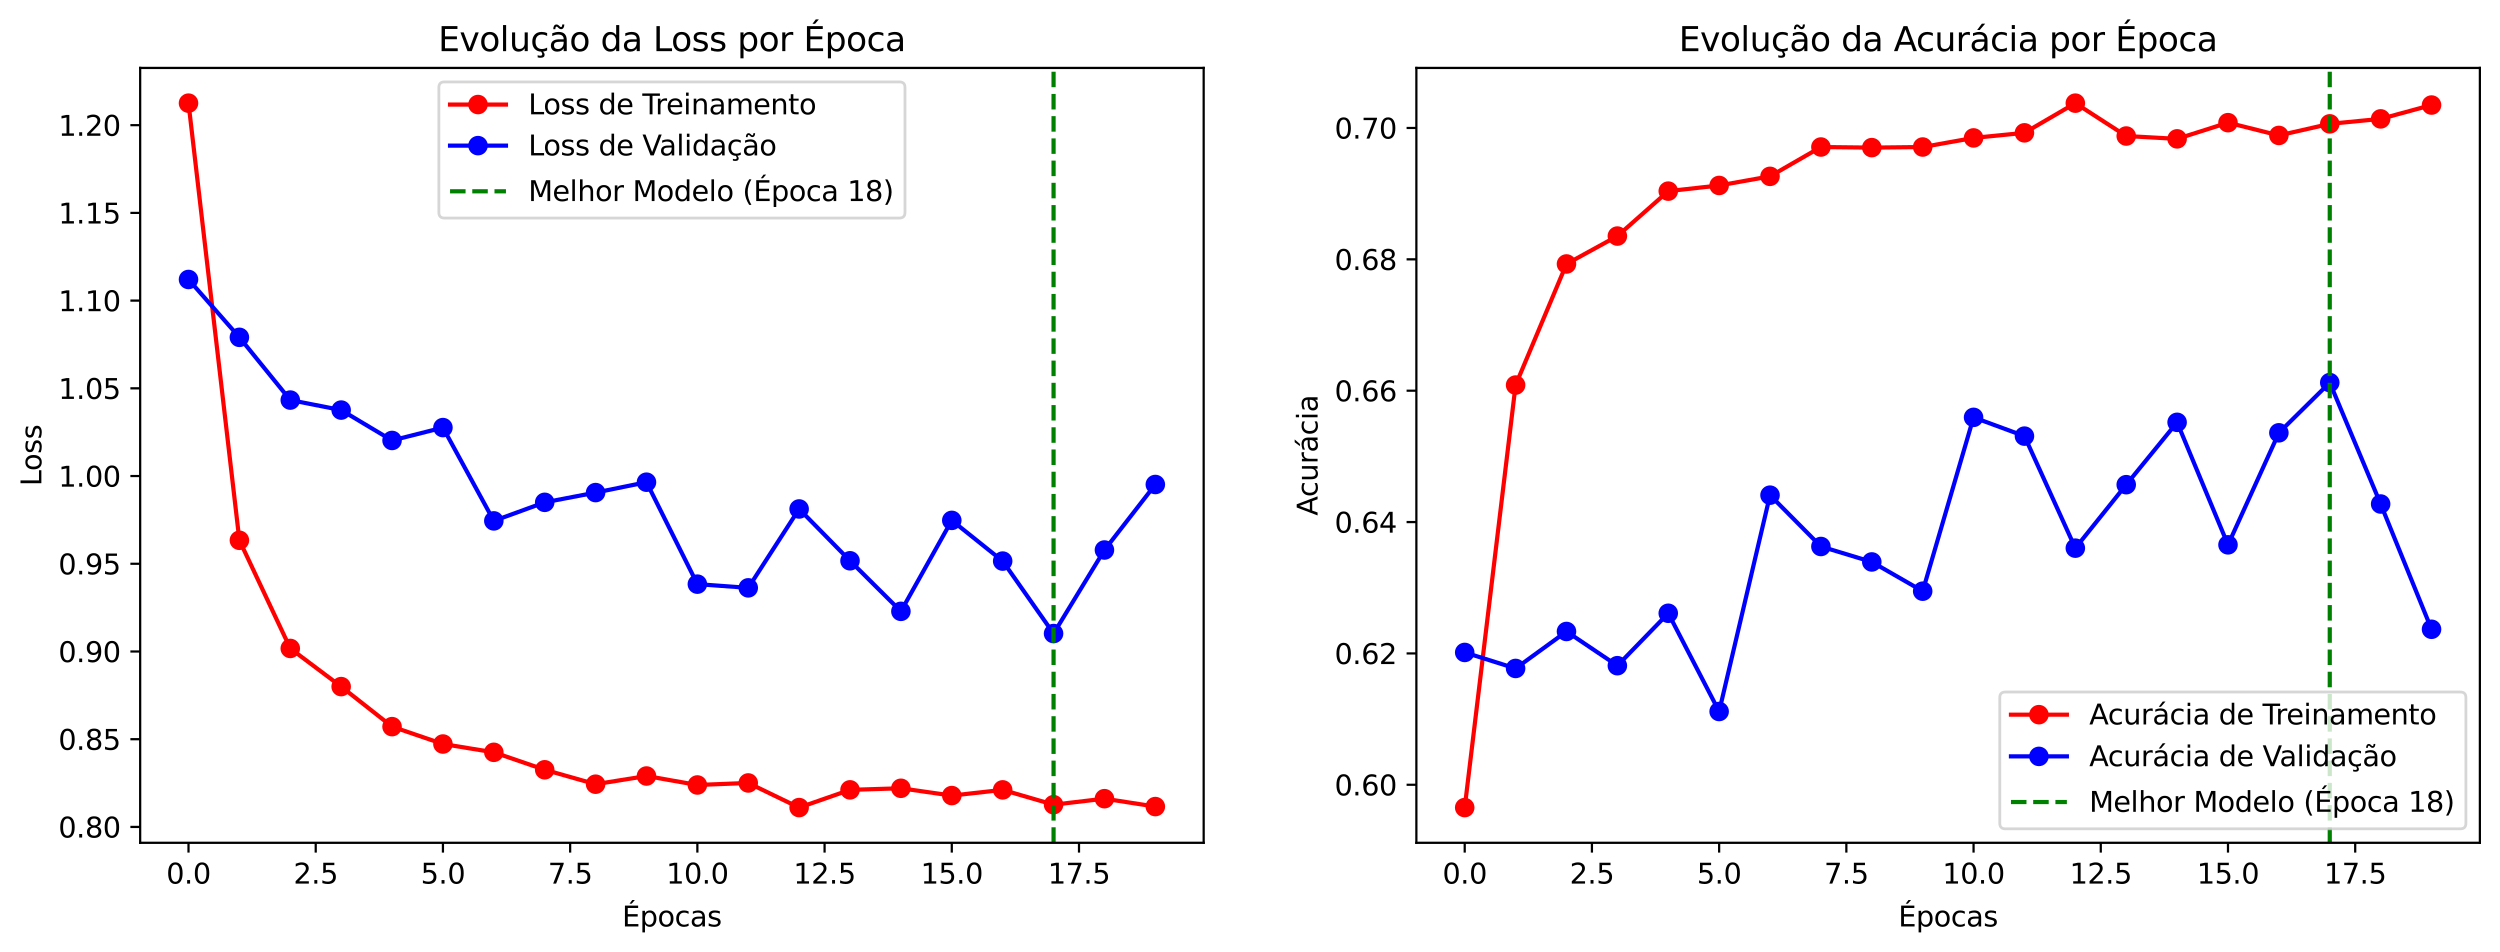 <?xml version="1.0" encoding="utf-8" standalone="no"?>
<!DOCTYPE svg PUBLIC "-//W3C//DTD SVG 1.1//EN"
  "http://www.w3.org/Graphics/SVG/1.1/DTD/svg11.dtd">
<svg xmlns:xlink="http://www.w3.org/1999/xlink" width="894.344pt" height="340.711pt" viewBox="0 0 894.344 340.711" xmlns="http://www.w3.org/2000/svg" version="1.1">
 <defs>
  <style type="text/css">*{stroke-linejoin: round; stroke-linecap: butt}</style>
 </defs>
 <g id="figure_1">
  <g id="patch_1">
   <path d="M 0 340.711 
L 894.344 340.711 
L 894.344 0 
L 0 0 
z
" style="fill: #ffffff"/>
  </g>
  <g id="axes_1">
   <g id="patch_2">
    <path d="M 50.144 301.502 
L 430.598 301.502 
L 430.598 24.302 
L 50.144 24.302 
z
" style="fill: #ffffff"/>
   </g>
   <g id="matplotlib.axis_1">
    <g id="xtick_1">
     <g id="line2d_1">
      <defs>
       <path id="m7ed0804d21" d="M 0 0 
L 0 3.5 
" style="stroke: #000000; stroke-width: 0.8"/>
      </defs>
      <g>
       <use xlink:href="#m7ed0804d21" x="67.437" y="301.502" style="stroke: #000000; stroke-width: 0.8"/>
      </g>
     </g>
     <g id="text_1">
      <!-- 0.0 -->
      <g transform="translate(59.486 316.1) scale(0.1 -0.1)">
       <defs>
        <path id="DejaVuSans-30" d="M 2034 4250 
Q 1547 4250 1301 3770 
Q 1056 3291 1056 2328 
Q 1056 1369 1301 889 
Q 1547 409 2034 409 
Q 2525 409 2770 889 
Q 3016 1369 3016 2328 
Q 3016 3291 2770 3770 
Q 2525 4250 2034 4250 
z
M 2034 4750 
Q 2819 4750 3233 4129 
Q 3647 3509 3647 2328 
Q 3647 1150 3233 529 
Q 2819 -91 2034 -91 
Q 1250 -91 836 529 
Q 422 1150 422 2328 
Q 422 3509 836 4129 
Q 1250 4750 2034 4750 
z
" transform="scale(0.016)"/>
        <path id="DejaVuSans-2e" d="M 684 794 
L 1344 794 
L 1344 0 
L 684 0 
L 684 794 
z
" transform="scale(0.016)"/>
       </defs>
       <use xlink:href="#DejaVuSans-30"/>
       <use xlink:href="#DejaVuSans-2e" transform="translate(63.623 0)"/>
       <use xlink:href="#DejaVuSans-30" transform="translate(95.41 0)"/>
      </g>
     </g>
    </g>
    <g id="xtick_2">
     <g id="line2d_2">
      <g>
       <use xlink:href="#m7ed0804d21" x="112.946" y="301.502" style="stroke: #000000; stroke-width: 0.8"/>
      </g>
     </g>
     <g id="text_2">
      <!-- 2.5 -->
      <g transform="translate(104.994 316.1) scale(0.1 -0.1)">
       <defs>
        <path id="DejaVuSans-32" d="M 1228 531 
L 3431 531 
L 3431 0 
L 469 0 
L 469 531 
Q 828 903 1448 1529 
Q 2069 2156 2228 2338 
Q 2531 2678 2651 2914 
Q 2772 3150 2772 3378 
Q 2772 3750 2511 3984 
Q 2250 4219 1831 4219 
Q 1534 4219 1204 4116 
Q 875 4013 500 3803 
L 500 4441 
Q 881 4594 1212 4672 
Q 1544 4750 1819 4750 
Q 2544 4750 2975 4387 
Q 3406 4025 3406 3419 
Q 3406 3131 3298 2873 
Q 3191 2616 2906 2266 
Q 2828 2175 2409 1742 
Q 1991 1309 1228 531 
z
" transform="scale(0.016)"/>
        <path id="DejaVuSans-35" d="M 691 4666 
L 3169 4666 
L 3169 4134 
L 1269 4134 
L 1269 2991 
Q 1406 3038 1543 3061 
Q 1681 3084 1819 3084 
Q 2600 3084 3056 2656 
Q 3513 2228 3513 1497 
Q 3513 744 3044 326 
Q 2575 -91 1722 -91 
Q 1428 -91 1123 -41 
Q 819 9 494 109 
L 494 744 
Q 775 591 1075 516 
Q 1375 441 1709 441 
Q 2250 441 2565 725 
Q 2881 1009 2881 1497 
Q 2881 1984 2565 2268 
Q 2250 2553 1709 2553 
Q 1456 2553 1204 2497 
Q 953 2441 691 2322 
L 691 4666 
z
" transform="scale(0.016)"/>
       </defs>
       <use xlink:href="#DejaVuSans-32"/>
       <use xlink:href="#DejaVuSans-2e" transform="translate(63.623 0)"/>
       <use xlink:href="#DejaVuSans-35" transform="translate(95.41 0)"/>
      </g>
     </g>
    </g>
    <g id="xtick_3">
     <g id="line2d_3">
      <g>
       <use xlink:href="#m7ed0804d21" x="158.455" y="301.502" style="stroke: #000000; stroke-width: 0.8"/>
      </g>
     </g>
     <g id="text_3">
      <!-- 5.0 -->
      <g transform="translate(150.503 316.1) scale(0.1 -0.1)">
       <use xlink:href="#DejaVuSans-35"/>
       <use xlink:href="#DejaVuSans-2e" transform="translate(63.623 0)"/>
       <use xlink:href="#DejaVuSans-30" transform="translate(95.41 0)"/>
      </g>
     </g>
    </g>
    <g id="xtick_4">
     <g id="line2d_4">
      <g>
       <use xlink:href="#m7ed0804d21" x="203.964" y="301.502" style="stroke: #000000; stroke-width: 0.8"/>
      </g>
     </g>
     <g id="text_4">
      <!-- 7.5 -->
      <g transform="translate(196.012 316.1) scale(0.1 -0.1)">
       <defs>
        <path id="DejaVuSans-37" d="M 525 4666 
L 3525 4666 
L 3525 4397 
L 1831 0 
L 1172 0 
L 2766 4134 
L 525 4134 
L 525 4666 
z
" transform="scale(0.016)"/>
       </defs>
       <use xlink:href="#DejaVuSans-37"/>
       <use xlink:href="#DejaVuSans-2e" transform="translate(63.623 0)"/>
       <use xlink:href="#DejaVuSans-35" transform="translate(95.41 0)"/>
      </g>
     </g>
    </g>
    <g id="xtick_5">
     <g id="line2d_5">
      <g>
       <use xlink:href="#m7ed0804d21" x="249.473" y="301.502" style="stroke: #000000; stroke-width: 0.8"/>
      </g>
     </g>
     <g id="text_5">
      <!-- 10.0 -->
      <g transform="translate(238.34 316.1) scale(0.1 -0.1)">
       <defs>
        <path id="DejaVuSans-31" d="M 794 531 
L 1825 531 
L 1825 4091 
L 703 3866 
L 703 4441 
L 1819 4666 
L 2450 4666 
L 2450 531 
L 3481 531 
L 3481 0 
L 794 0 
L 794 531 
z
" transform="scale(0.016)"/>
       </defs>
       <use xlink:href="#DejaVuSans-31"/>
       <use xlink:href="#DejaVuSans-30" transform="translate(63.623 0)"/>
       <use xlink:href="#DejaVuSans-2e" transform="translate(127.246 0)"/>
       <use xlink:href="#DejaVuSans-30" transform="translate(159.033 0)"/>
      </g>
     </g>
    </g>
    <g id="xtick_6">
     <g id="line2d_6">
      <g>
       <use xlink:href="#m7ed0804d21" x="294.982" y="301.502" style="stroke: #000000; stroke-width: 0.8"/>
      </g>
     </g>
     <g id="text_6">
      <!-- 12.5 -->
      <g transform="translate(283.849 316.1) scale(0.1 -0.1)">
       <use xlink:href="#DejaVuSans-31"/>
       <use xlink:href="#DejaVuSans-32" transform="translate(63.623 0)"/>
       <use xlink:href="#DejaVuSans-2e" transform="translate(127.246 0)"/>
       <use xlink:href="#DejaVuSans-35" transform="translate(159.033 0)"/>
      </g>
     </g>
    </g>
    <g id="xtick_7">
     <g id="line2d_7">
      <g>
       <use xlink:href="#m7ed0804d21" x="340.491" y="301.502" style="stroke: #000000; stroke-width: 0.8"/>
      </g>
     </g>
     <g id="text_7">
      <!-- 15.0 -->
      <g transform="translate(329.358 316.1) scale(0.1 -0.1)">
       <use xlink:href="#DejaVuSans-31"/>
       <use xlink:href="#DejaVuSans-35" transform="translate(63.623 0)"/>
       <use xlink:href="#DejaVuSans-2e" transform="translate(127.246 0)"/>
       <use xlink:href="#DejaVuSans-30" transform="translate(159.033 0)"/>
      </g>
     </g>
    </g>
    <g id="xtick_8">
     <g id="line2d_8">
      <g>
       <use xlink:href="#m7ed0804d21" x="386" y="301.502" style="stroke: #000000; stroke-width: 0.8"/>
      </g>
     </g>
     <g id="text_8">
      <!-- 17.5 -->
      <g transform="translate(374.867 316.1) scale(0.1 -0.1)">
       <use xlink:href="#DejaVuSans-31"/>
       <use xlink:href="#DejaVuSans-37" transform="translate(63.623 0)"/>
       <use xlink:href="#DejaVuSans-2e" transform="translate(127.246 0)"/>
       <use xlink:href="#DejaVuSans-35" transform="translate(159.033 0)"/>
      </g>
     </g>
    </g>
    <g id="text_9">
     <!-- Épocas -->
     <g transform="translate(222.56 331.432) scale(0.1 -0.1)">
      <defs>
       <path id="DejaVuSans-c9" d="M 628 4666 
L 3578 4666 
L 3578 4134 
L 1259 4134 
L 1259 2753 
L 3481 2753 
L 3481 2222 
L 1259 2222 
L 1259 531 
L 3634 531 
L 3634 0 
L 628 0 
L 628 4666 
z
M 2268 5921 
L 2846 5921 
L 2134 5096 
L 1655 5096 
L 2268 5921 
z
" transform="scale(0.016)"/>
       <path id="DejaVuSans-70" d="M 1159 525 
L 1159 -1331 
L 581 -1331 
L 581 3500 
L 1159 3500 
L 1159 2969 
Q 1341 3281 1617 3432 
Q 1894 3584 2278 3584 
Q 2916 3584 3314 3078 
Q 3713 2572 3713 1747 
Q 3713 922 3314 415 
Q 2916 -91 2278 -91 
Q 1894 -91 1617 61 
Q 1341 213 1159 525 
z
M 3116 1747 
Q 3116 2381 2855 2742 
Q 2594 3103 2138 3103 
Q 1681 3103 1420 2742 
Q 1159 2381 1159 1747 
Q 1159 1113 1420 752 
Q 1681 391 2138 391 
Q 2594 391 2855 752 
Q 3116 1113 3116 1747 
z
" transform="scale(0.016)"/>
       <path id="DejaVuSans-6f" d="M 1959 3097 
Q 1497 3097 1228 2736 
Q 959 2375 959 1747 
Q 959 1119 1226 758 
Q 1494 397 1959 397 
Q 2419 397 2687 759 
Q 2956 1122 2956 1747 
Q 2956 2369 2687 2733 
Q 2419 3097 1959 3097 
z
M 1959 3584 
Q 2709 3584 3137 3096 
Q 3566 2609 3566 1747 
Q 3566 888 3137 398 
Q 2709 -91 1959 -91 
Q 1206 -91 779 398 
Q 353 888 353 1747 
Q 353 2609 779 3096 
Q 1206 3584 1959 3584 
z
" transform="scale(0.016)"/>
       <path id="DejaVuSans-63" d="M 3122 3366 
L 3122 2828 
Q 2878 2963 2633 3030 
Q 2388 3097 2138 3097 
Q 1578 3097 1268 2742 
Q 959 2388 959 1747 
Q 959 1106 1268 751 
Q 1578 397 2138 397 
Q 2388 397 2633 464 
Q 2878 531 3122 666 
L 3122 134 
Q 2881 22 2623 -34 
Q 2366 -91 2075 -91 
Q 1284 -91 818 406 
Q 353 903 353 1747 
Q 353 2603 823 3093 
Q 1294 3584 2113 3584 
Q 2378 3584 2631 3529 
Q 2884 3475 3122 3366 
z
" transform="scale(0.016)"/>
       <path id="DejaVuSans-61" d="M 2194 1759 
Q 1497 1759 1228 1600 
Q 959 1441 959 1056 
Q 959 750 1161 570 
Q 1363 391 1709 391 
Q 2188 391 2477 730 
Q 2766 1069 2766 1631 
L 2766 1759 
L 2194 1759 
z
M 3341 1997 
L 3341 0 
L 2766 0 
L 2766 531 
Q 2569 213 2275 61 
Q 1981 -91 1556 -91 
Q 1019 -91 701 211 
Q 384 513 384 1019 
Q 384 1609 779 1909 
Q 1175 2209 1959 2209 
L 2766 2209 
L 2766 2266 
Q 2766 2663 2505 2880 
Q 2244 3097 1772 3097 
Q 1472 3097 1187 3025 
Q 903 2953 641 2809 
L 641 3341 
Q 956 3463 1253 3523 
Q 1550 3584 1831 3584 
Q 2591 3584 2966 3190 
Q 3341 2797 3341 1997 
z
" transform="scale(0.016)"/>
       <path id="DejaVuSans-73" d="M 2834 3397 
L 2834 2853 
Q 2591 2978 2328 3040 
Q 2066 3103 1784 3103 
Q 1356 3103 1142 2972 
Q 928 2841 928 2578 
Q 928 2378 1081 2264 
Q 1234 2150 1697 2047 
L 1894 2003 
Q 2506 1872 2764 1633 
Q 3022 1394 3022 966 
Q 3022 478 2636 193 
Q 2250 -91 1575 -91 
Q 1294 -91 989 -36 
Q 684 19 347 128 
L 347 722 
Q 666 556 975 473 
Q 1284 391 1588 391 
Q 1994 391 2212 530 
Q 2431 669 2431 922 
Q 2431 1156 2273 1281 
Q 2116 1406 1581 1522 
L 1381 1569 
Q 847 1681 609 1914 
Q 372 2147 372 2553 
Q 372 3047 722 3315 
Q 1072 3584 1716 3584 
Q 2034 3584 2315 3537 
Q 2597 3491 2834 3397 
z
" transform="scale(0.016)"/>
      </defs>
      <use xlink:href="#DejaVuSans-c9"/>
      <use xlink:href="#DejaVuSans-70" transform="translate(63.184 0)"/>
      <use xlink:href="#DejaVuSans-6f" transform="translate(126.66 0)"/>
      <use xlink:href="#DejaVuSans-63" transform="translate(187.842 0)"/>
      <use xlink:href="#DejaVuSans-61" transform="translate(242.822 0)"/>
      <use xlink:href="#DejaVuSans-73" transform="translate(304.102 0)"/>
     </g>
    </g>
   </g>
   <g id="matplotlib.axis_2">
    <g id="ytick_1">
     <g id="line2d_9">
      <defs>
       <path id="md6d2e6a678" d="M 0 0 
L -3.5 0 
" style="stroke: #000000; stroke-width: 0.8"/>
      </defs>
      <g>
       <use xlink:href="#md6d2e6a678" x="50.144" y="295.823" style="stroke: #000000; stroke-width: 0.8"/>
      </g>
     </g>
     <g id="text_10">
      <!-- 0.80 -->
      <g transform="translate(20.878 299.622) scale(0.1 -0.1)">
       <defs>
        <path id="DejaVuSans-38" d="M 2034 2216 
Q 1584 2216 1326 1975 
Q 1069 1734 1069 1313 
Q 1069 891 1326 650 
Q 1584 409 2034 409 
Q 2484 409 2743 651 
Q 3003 894 3003 1313 
Q 3003 1734 2745 1975 
Q 2488 2216 2034 2216 
z
M 1403 2484 
Q 997 2584 770 2862 
Q 544 3141 544 3541 
Q 544 4100 942 4425 
Q 1341 4750 2034 4750 
Q 2731 4750 3128 4425 
Q 3525 4100 3525 3541 
Q 3525 3141 3298 2862 
Q 3072 2584 2669 2484 
Q 3125 2378 3379 2068 
Q 3634 1759 3634 1313 
Q 3634 634 3220 271 
Q 2806 -91 2034 -91 
Q 1263 -91 848 271 
Q 434 634 434 1313 
Q 434 1759 690 2068 
Q 947 2378 1403 2484 
z
M 1172 3481 
Q 1172 3119 1398 2916 
Q 1625 2713 2034 2713 
Q 2441 2713 2670 2916 
Q 2900 3119 2900 3481 
Q 2900 3844 2670 4047 
Q 2441 4250 2034 4250 
Q 1625 4250 1398 4047 
Q 1172 3844 1172 3481 
z
" transform="scale(0.016)"/>
       </defs>
       <use xlink:href="#DejaVuSans-30"/>
       <use xlink:href="#DejaVuSans-2e" transform="translate(63.623 0)"/>
       <use xlink:href="#DejaVuSans-38" transform="translate(95.41 0)"/>
       <use xlink:href="#DejaVuSans-30" transform="translate(159.033 0)"/>
      </g>
     </g>
    </g>
    <g id="ytick_2">
     <g id="line2d_10">
      <g>
       <use xlink:href="#md6d2e6a678" x="50.144" y="264.442" style="stroke: #000000; stroke-width: 0.8"/>
      </g>
     </g>
     <g id="text_11">
      <!-- 0.85 -->
      <g transform="translate(20.878 268.241) scale(0.1 -0.1)">
       <use xlink:href="#DejaVuSans-30"/>
       <use xlink:href="#DejaVuSans-2e" transform="translate(63.623 0)"/>
       <use xlink:href="#DejaVuSans-38" transform="translate(95.41 0)"/>
       <use xlink:href="#DejaVuSans-35" transform="translate(159.033 0)"/>
      </g>
     </g>
    </g>
    <g id="ytick_3">
     <g id="line2d_11">
      <g>
       <use xlink:href="#md6d2e6a678" x="50.144" y="233.061" style="stroke: #000000; stroke-width: 0.8"/>
      </g>
     </g>
     <g id="text_12">
      <!-- 0.90 -->
      <g transform="translate(20.878 236.86) scale(0.1 -0.1)">
       <defs>
        <path id="DejaVuSans-39" d="M 703 97 
L 703 672 
Q 941 559 1184 500 
Q 1428 441 1663 441 
Q 2288 441 2617 861 
Q 2947 1281 2994 2138 
Q 2813 1869 2534 1725 
Q 2256 1581 1919 1581 
Q 1219 1581 811 2004 
Q 403 2428 403 3163 
Q 403 3881 828 4315 
Q 1253 4750 1959 4750 
Q 2769 4750 3195 4129 
Q 3622 3509 3622 2328 
Q 3622 1225 3098 567 
Q 2575 -91 1691 -91 
Q 1453 -91 1209 -44 
Q 966 3 703 97 
z
M 1959 2075 
Q 2384 2075 2632 2365 
Q 2881 2656 2881 3163 
Q 2881 3666 2632 3958 
Q 2384 4250 1959 4250 
Q 1534 4250 1286 3958 
Q 1038 3666 1038 3163 
Q 1038 2656 1286 2365 
Q 1534 2075 1959 2075 
z
" transform="scale(0.016)"/>
       </defs>
       <use xlink:href="#DejaVuSans-30"/>
       <use xlink:href="#DejaVuSans-2e" transform="translate(63.623 0)"/>
       <use xlink:href="#DejaVuSans-39" transform="translate(95.41 0)"/>
       <use xlink:href="#DejaVuSans-30" transform="translate(159.033 0)"/>
      </g>
     </g>
    </g>
    <g id="ytick_4">
     <g id="line2d_12">
      <g>
       <use xlink:href="#md6d2e6a678" x="50.144" y="201.68" style="stroke: #000000; stroke-width: 0.8"/>
      </g>
     </g>
     <g id="text_13">
      <!-- 0.95 -->
      <g transform="translate(20.878 205.48) scale(0.1 -0.1)">
       <use xlink:href="#DejaVuSans-30"/>
       <use xlink:href="#DejaVuSans-2e" transform="translate(63.623 0)"/>
       <use xlink:href="#DejaVuSans-39" transform="translate(95.41 0)"/>
       <use xlink:href="#DejaVuSans-35" transform="translate(159.033 0)"/>
      </g>
     </g>
    </g>
    <g id="ytick_5">
     <g id="line2d_13">
      <g>
       <use xlink:href="#md6d2e6a678" x="50.144" y="170.3" style="stroke: #000000; stroke-width: 0.8"/>
      </g>
     </g>
     <g id="text_14">
      <!-- 1.00 -->
      <g transform="translate(20.878 174.099) scale(0.1 -0.1)">
       <use xlink:href="#DejaVuSans-31"/>
       <use xlink:href="#DejaVuSans-2e" transform="translate(63.623 0)"/>
       <use xlink:href="#DejaVuSans-30" transform="translate(95.41 0)"/>
       <use xlink:href="#DejaVuSans-30" transform="translate(159.033 0)"/>
      </g>
     </g>
    </g>
    <g id="ytick_6">
     <g id="line2d_14">
      <g>
       <use xlink:href="#md6d2e6a678" x="50.144" y="138.919" style="stroke: #000000; stroke-width: 0.8"/>
      </g>
     </g>
     <g id="text_15">
      <!-- 1.05 -->
      <g transform="translate(20.878 142.718) scale(0.1 -0.1)">
       <use xlink:href="#DejaVuSans-31"/>
       <use xlink:href="#DejaVuSans-2e" transform="translate(63.623 0)"/>
       <use xlink:href="#DejaVuSans-30" transform="translate(95.41 0)"/>
       <use xlink:href="#DejaVuSans-35" transform="translate(159.033 0)"/>
      </g>
     </g>
    </g>
    <g id="ytick_7">
     <g id="line2d_15">
      <g>
       <use xlink:href="#md6d2e6a678" x="50.144" y="107.538" style="stroke: #000000; stroke-width: 0.8"/>
      </g>
     </g>
     <g id="text_16">
      <!-- 1.10 -->
      <g transform="translate(20.878 111.337) scale(0.1 -0.1)">
       <use xlink:href="#DejaVuSans-31"/>
       <use xlink:href="#DejaVuSans-2e" transform="translate(63.623 0)"/>
       <use xlink:href="#DejaVuSans-31" transform="translate(95.41 0)"/>
       <use xlink:href="#DejaVuSans-30" transform="translate(159.033 0)"/>
      </g>
     </g>
    </g>
    <g id="ytick_8">
     <g id="line2d_16">
      <g>
       <use xlink:href="#md6d2e6a678" x="50.144" y="76.157" style="stroke: #000000; stroke-width: 0.8"/>
      </g>
     </g>
     <g id="text_17">
      <!-- 1.15 -->
      <g transform="translate(20.878 79.956) scale(0.1 -0.1)">
       <use xlink:href="#DejaVuSans-31"/>
       <use xlink:href="#DejaVuSans-2e" transform="translate(63.623 0)"/>
       <use xlink:href="#DejaVuSans-31" transform="translate(95.41 0)"/>
       <use xlink:href="#DejaVuSans-35" transform="translate(159.033 0)"/>
      </g>
     </g>
    </g>
    <g id="ytick_9">
     <g id="line2d_17">
      <g>
       <use xlink:href="#md6d2e6a678" x="50.144" y="44.776" style="stroke: #000000; stroke-width: 0.8"/>
      </g>
     </g>
     <g id="text_18">
      <!-- 1.20 -->
      <g transform="translate(20.878 48.576) scale(0.1 -0.1)">
       <use xlink:href="#DejaVuSans-31"/>
       <use xlink:href="#DejaVuSans-2e" transform="translate(63.623 0)"/>
       <use xlink:href="#DejaVuSans-32" transform="translate(95.41 0)"/>
       <use xlink:href="#DejaVuSans-30" transform="translate(159.033 0)"/>
      </g>
     </g>
    </g>
    <g id="text_19">
     <!-- Loss -->
     <g transform="translate(14.798 173.869) rotate(-90) scale(0.1 -0.1)">
      <defs>
       <path id="DejaVuSans-4c" d="M 628 4666 
L 1259 4666 
L 1259 531 
L 3531 531 
L 3531 0 
L 628 0 
L 628 4666 
z
" transform="scale(0.016)"/>
      </defs>
      <use xlink:href="#DejaVuSans-4c"/>
      <use xlink:href="#DejaVuSans-6f" transform="translate(53.963 0)"/>
      <use xlink:href="#DejaVuSans-73" transform="translate(115.145 0)"/>
      <use xlink:href="#DejaVuSans-73" transform="translate(167.244 0)"/>
     </g>
    </g>
   </g>
   <g id="line2d_18">
    <path d="M 67.437 36.902 
L 85.641 193.283 
L 103.844 231.971 
L 122.048 245.625 
L 140.251 259.945 
L 158.455 266.163 
L 176.659 269.134 
L 194.862 275.382 
L 213.066 280.537 
L 231.269 277.609 
L 249.473 280.818 
L 267.676 280.093 
L 285.88 288.902 
L 304.084 282.561 
L 322.287 281.998 
L 340.491 284.605 
L 358.694 282.568 
L 376.898 287.866 
L 395.101 285.718 
L 413.305 288.543 
" clip-path="url(#pc8966e0620)" style="fill: none; stroke: #ff0000; stroke-width: 1.5; stroke-linecap: square"/>
    <defs>
     <path id="m696bfd05b1" d="M 0 3 
C 0.796 3 1.559 2.684 2.121 2.121 
C 2.684 1.559 3 0.796 3 0 
C 3 -0.796 2.684 -1.559 2.121 -2.121 
C 1.559 -2.684 0.796 -3 0 -3 
C -0.796 -3 -1.559 -2.684 -2.121 -2.121 
C -2.684 -1.559 -3 -0.796 -3 0 
C -3 0.796 -2.684 1.559 -2.121 2.121 
C -1.559 2.684 -0.796 3 0 3 
z
" style="stroke: #ff0000"/>
    </defs>
    <g clip-path="url(#pc8966e0620)">
     <use xlink:href="#m696bfd05b1" x="67.437" y="36.902" style="fill: #ff0000; stroke: #ff0000"/>
     <use xlink:href="#m696bfd05b1" x="85.641" y="193.283" style="fill: #ff0000; stroke: #ff0000"/>
     <use xlink:href="#m696bfd05b1" x="103.844" y="231.971" style="fill: #ff0000; stroke: #ff0000"/>
     <use xlink:href="#m696bfd05b1" x="122.048" y="245.625" style="fill: #ff0000; stroke: #ff0000"/>
     <use xlink:href="#m696bfd05b1" x="140.251" y="259.945" style="fill: #ff0000; stroke: #ff0000"/>
     <use xlink:href="#m696bfd05b1" x="158.455" y="266.163" style="fill: #ff0000; stroke: #ff0000"/>
     <use xlink:href="#m696bfd05b1" x="176.659" y="269.134" style="fill: #ff0000; stroke: #ff0000"/>
     <use xlink:href="#m696bfd05b1" x="194.862" y="275.382" style="fill: #ff0000; stroke: #ff0000"/>
     <use xlink:href="#m696bfd05b1" x="213.066" y="280.537" style="fill: #ff0000; stroke: #ff0000"/>
     <use xlink:href="#m696bfd05b1" x="231.269" y="277.609" style="fill: #ff0000; stroke: #ff0000"/>
     <use xlink:href="#m696bfd05b1" x="249.473" y="280.818" style="fill: #ff0000; stroke: #ff0000"/>
     <use xlink:href="#m696bfd05b1" x="267.676" y="280.093" style="fill: #ff0000; stroke: #ff0000"/>
     <use xlink:href="#m696bfd05b1" x="285.88" y="288.902" style="fill: #ff0000; stroke: #ff0000"/>
     <use xlink:href="#m696bfd05b1" x="304.084" y="282.561" style="fill: #ff0000; stroke: #ff0000"/>
     <use xlink:href="#m696bfd05b1" x="322.287" y="281.998" style="fill: #ff0000; stroke: #ff0000"/>
     <use xlink:href="#m696bfd05b1" x="340.491" y="284.605" style="fill: #ff0000; stroke: #ff0000"/>
     <use xlink:href="#m696bfd05b1" x="358.694" y="282.568" style="fill: #ff0000; stroke: #ff0000"/>
     <use xlink:href="#m696bfd05b1" x="376.898" y="287.866" style="fill: #ff0000; stroke: #ff0000"/>
     <use xlink:href="#m696bfd05b1" x="395.101" y="285.718" style="fill: #ff0000; stroke: #ff0000"/>
     <use xlink:href="#m696bfd05b1" x="413.305" y="288.543" style="fill: #ff0000; stroke: #ff0000"/>
    </g>
   </g>
   <g id="line2d_19">
    <path d="M 67.437 99.981 
L 85.641 120.678 
L 103.844 143.122 
L 122.048 146.702 
L 140.251 157.57 
L 158.455 152.964 
L 176.659 186.342 
L 194.862 179.703 
L 213.066 176.216 
L 231.269 172.501 
L 249.473 208.97 
L 267.676 210.298 
L 285.88 182.077 
L 304.084 200.615 
L 322.287 218.701 
L 340.491 186.161 
L 358.694 200.725 
L 376.898 226.648 
L 395.101 196.759 
L 413.305 173.324 
" clip-path="url(#pc8966e0620)" style="fill: none; stroke: #0000ff; stroke-width: 1.5; stroke-linecap: square"/>
    <defs>
     <path id="m59d9d4a4ec" d="M 0 3 
C 0.796 3 1.559 2.684 2.121 2.121 
C 2.684 1.559 3 0.796 3 0 
C 3 -0.796 2.684 -1.559 2.121 -2.121 
C 1.559 -2.684 0.796 -3 0 -3 
C -0.796 -3 -1.559 -2.684 -2.121 -2.121 
C -2.684 -1.559 -3 -0.796 -3 0 
C -3 0.796 -2.684 1.559 -2.121 2.121 
C -1.559 2.684 -0.796 3 0 3 
z
" style="stroke: #0000ff"/>
    </defs>
    <g clip-path="url(#pc8966e0620)">
     <use xlink:href="#m59d9d4a4ec" x="67.437" y="99.981" style="fill: #0000ff; stroke: #0000ff"/>
     <use xlink:href="#m59d9d4a4ec" x="85.641" y="120.678" style="fill: #0000ff; stroke: #0000ff"/>
     <use xlink:href="#m59d9d4a4ec" x="103.844" y="143.122" style="fill: #0000ff; stroke: #0000ff"/>
     <use xlink:href="#m59d9d4a4ec" x="122.048" y="146.702" style="fill: #0000ff; stroke: #0000ff"/>
     <use xlink:href="#m59d9d4a4ec" x="140.251" y="157.57" style="fill: #0000ff; stroke: #0000ff"/>
     <use xlink:href="#m59d9d4a4ec" x="158.455" y="152.964" style="fill: #0000ff; stroke: #0000ff"/>
     <use xlink:href="#m59d9d4a4ec" x="176.659" y="186.342" style="fill: #0000ff; stroke: #0000ff"/>
     <use xlink:href="#m59d9d4a4ec" x="194.862" y="179.703" style="fill: #0000ff; stroke: #0000ff"/>
     <use xlink:href="#m59d9d4a4ec" x="213.066" y="176.216" style="fill: #0000ff; stroke: #0000ff"/>
     <use xlink:href="#m59d9d4a4ec" x="231.269" y="172.501" style="fill: #0000ff; stroke: #0000ff"/>
     <use xlink:href="#m59d9d4a4ec" x="249.473" y="208.97" style="fill: #0000ff; stroke: #0000ff"/>
     <use xlink:href="#m59d9d4a4ec" x="267.676" y="210.298" style="fill: #0000ff; stroke: #0000ff"/>
     <use xlink:href="#m59d9d4a4ec" x="285.88" y="182.077" style="fill: #0000ff; stroke: #0000ff"/>
     <use xlink:href="#m59d9d4a4ec" x="304.084" y="200.615" style="fill: #0000ff; stroke: #0000ff"/>
     <use xlink:href="#m59d9d4a4ec" x="322.287" y="218.701" style="fill: #0000ff; stroke: #0000ff"/>
     <use xlink:href="#m59d9d4a4ec" x="340.491" y="186.161" style="fill: #0000ff; stroke: #0000ff"/>
     <use xlink:href="#m59d9d4a4ec" x="358.694" y="200.725" style="fill: #0000ff; stroke: #0000ff"/>
     <use xlink:href="#m59d9d4a4ec" x="376.898" y="226.648" style="fill: #0000ff; stroke: #0000ff"/>
     <use xlink:href="#m59d9d4a4ec" x="395.101" y="196.759" style="fill: #0000ff; stroke: #0000ff"/>
     <use xlink:href="#m59d9d4a4ec" x="413.305" y="173.324" style="fill: #0000ff; stroke: #0000ff"/>
    </g>
   </g>
   <g id="line2d_20">
    <path d="M 376.898 301.502 
L 376.898 24.302 
" clip-path="url(#pc8966e0620)" style="fill: none; stroke-dasharray: 5.55,2.4; stroke-dashoffset: 0; stroke: #008000; stroke-width: 1.5"/>
   </g>
   <g id="patch_3">
    <path d="M 50.144 301.502 
L 50.144 24.302 
" style="fill: none; stroke: #000000; stroke-width: 0.8; stroke-linejoin: miter; stroke-linecap: square"/>
   </g>
   <g id="patch_4">
    <path d="M 430.598 301.502 
L 430.598 24.302 
" style="fill: none; stroke: #000000; stroke-width: 0.8; stroke-linejoin: miter; stroke-linecap: square"/>
   </g>
   <g id="patch_5">
    <path d="M 50.144 301.502 
L 430.598 301.502 
" style="fill: none; stroke: #000000; stroke-width: 0.8; stroke-linejoin: miter; stroke-linecap: square"/>
   </g>
   <g id="patch_6">
    <path d="M 50.144 24.302 
L 430.598 24.302 
" style="fill: none; stroke: #000000; stroke-width: 0.8; stroke-linejoin: miter; stroke-linecap: square"/>
   </g>
   <g id="text_20">
    <!-- Evolução da Loss por Época -->
    <g transform="translate(156.772 18.302) scale(0.12 -0.12)">
     <defs>
      <path id="DejaVuSans-45" d="M 628 4666 
L 3578 4666 
L 3578 4134 
L 1259 4134 
L 1259 2753 
L 3481 2753 
L 3481 2222 
L 1259 2222 
L 1259 531 
L 3634 531 
L 3634 0 
L 628 0 
L 628 4666 
z
" transform="scale(0.016)"/>
      <path id="DejaVuSans-76" d="M 191 3500 
L 800 3500 
L 1894 563 
L 2988 3500 
L 3597 3500 
L 2284 0 
L 1503 0 
L 191 3500 
z
" transform="scale(0.016)"/>
      <path id="DejaVuSans-6c" d="M 603 4863 
L 1178 4863 
L 1178 0 
L 603 0 
L 603 4863 
z
" transform="scale(0.016)"/>
      <path id="DejaVuSans-75" d="M 544 1381 
L 544 3500 
L 1119 3500 
L 1119 1403 
Q 1119 906 1312 657 
Q 1506 409 1894 409 
Q 2359 409 2629 706 
Q 2900 1003 2900 1516 
L 2900 3500 
L 3475 3500 
L 3475 0 
L 2900 0 
L 2900 538 
Q 2691 219 2414 64 
Q 2138 -91 1772 -91 
Q 1169 -91 856 284 
Q 544 659 544 1381 
z
M 1991 3584 
L 1991 3584 
z
" transform="scale(0.016)"/>
      <path id="DejaVuSans-e7" d="M 3122 3366 
L 3122 2828 
Q 2878 2963 2633 3030 
Q 2388 3097 2138 3097 
Q 1578 3097 1268 2742 
Q 959 2388 959 1747 
Q 959 1106 1268 751 
Q 1578 397 2138 397 
Q 2388 397 2633 464 
Q 2878 531 3122 666 
L 3122 134 
Q 2881 22 2623 -34 
Q 2366 -91 2075 -91 
Q 1284 -91 818 406 
Q 353 903 353 1747 
Q 353 2603 823 3093 
Q 1294 3584 2113 3584 
Q 2378 3584 2631 3529 
Q 2884 3475 3122 3366 
z
M 2311 0 
Q 2482 -194 2566 -358 
Q 2651 -522 2651 -672 
Q 2651 -950 2463 -1092 
Q 2276 -1234 1907 -1234 
Q 1764 -1234 1628 -1215 
Q 1492 -1197 1357 -1159 
L 1357 -750 
Q 1464 -803 1579 -826 
Q 1695 -850 1842 -850 
Q 2026 -850 2120 -775 
Q 2214 -700 2214 -556 
Q 2214 -463 2146 -327 
Q 2079 -191 1939 0 
L 2311 0 
z
" transform="scale(0.016)"/>
      <path id="DejaVuSans-e3" d="M 2194 1759 
Q 1497 1759 1228 1600 
Q 959 1441 959 1056 
Q 959 750 1161 570 
Q 1363 391 1709 391 
Q 2188 391 2477 730 
Q 2766 1069 2766 1631 
L 2766 1759 
L 2194 1759 
z
M 3341 1997 
L 3341 0 
L 2766 0 
L 2766 531 
Q 2569 213 2275 61 
Q 1981 -91 1556 -91 
Q 1019 -91 701 211 
Q 384 513 384 1019 
Q 384 1609 779 1909 
Q 1175 2209 1959 2209 
L 2766 2209 
L 2766 2266 
Q 2766 2663 2505 2880 
Q 2244 3097 1772 3097 
Q 1472 3097 1187 3025 
Q 903 2953 641 2809 
L 641 3341 
Q 956 3463 1253 3523 
Q 1550 3584 1831 3584 
Q 2591 3584 2966 3190 
Q 3341 2797 3341 1997 
z
M 1844 4281 
L 1665 4453 
Q 1597 4516 1545 4545 
Q 1494 4575 1453 4575 
Q 1334 4575 1278 4461 
Q 1222 4347 1215 4091 
L 825 4091 
Q 831 4513 990 4742 
Q 1150 4972 1434 4972 
Q 1553 4972 1653 4928 
Q 1753 4884 1869 4781 
L 2047 4609 
Q 2115 4547 2167 4517 
Q 2219 4488 2259 4488 
Q 2378 4488 2434 4602 
Q 2490 4716 2497 4972 
L 2887 4972 
Q 2881 4550 2721 4320 
Q 2562 4091 2278 4091 
Q 2159 4091 2059 4134 
Q 1959 4178 1844 4281 
z
" transform="scale(0.016)"/>
      <path id="DejaVuSans-20" transform="scale(0.016)"/>
      <path id="DejaVuSans-64" d="M 2906 2969 
L 2906 4863 
L 3481 4863 
L 3481 0 
L 2906 0 
L 2906 525 
Q 2725 213 2448 61 
Q 2172 -91 1784 -91 
Q 1150 -91 751 415 
Q 353 922 353 1747 
Q 353 2572 751 3078 
Q 1150 3584 1784 3584 
Q 2172 3584 2448 3432 
Q 2725 3281 2906 2969 
z
M 947 1747 
Q 947 1113 1208 752 
Q 1469 391 1925 391 
Q 2381 391 2643 752 
Q 2906 1113 2906 1747 
Q 2906 2381 2643 2742 
Q 2381 3103 1925 3103 
Q 1469 3103 1208 2742 
Q 947 2381 947 1747 
z
" transform="scale(0.016)"/>
      <path id="DejaVuSans-72" d="M 2631 2963 
Q 2534 3019 2420 3045 
Q 2306 3072 2169 3072 
Q 1681 3072 1420 2755 
Q 1159 2438 1159 1844 
L 1159 0 
L 581 0 
L 581 3500 
L 1159 3500 
L 1159 2956 
Q 1341 3275 1631 3429 
Q 1922 3584 2338 3584 
Q 2397 3584 2469 3576 
Q 2541 3569 2628 3553 
L 2631 2963 
z
" transform="scale(0.016)"/>
     </defs>
     <use xlink:href="#DejaVuSans-45"/>
     <use xlink:href="#DejaVuSans-76" transform="translate(63.184 0)"/>
     <use xlink:href="#DejaVuSans-6f" transform="translate(122.363 0)"/>
     <use xlink:href="#DejaVuSans-6c" transform="translate(183.545 0)"/>
     <use xlink:href="#DejaVuSans-75" transform="translate(211.328 0)"/>
     <use xlink:href="#DejaVuSans-e7" transform="translate(274.707 0)"/>
     <use xlink:href="#DejaVuSans-e3" transform="translate(329.688 0)"/>
     <use xlink:href="#DejaVuSans-6f" transform="translate(390.967 0)"/>
     <use xlink:href="#DejaVuSans-20" transform="translate(452.148 0)"/>
     <use xlink:href="#DejaVuSans-64" transform="translate(483.936 0)"/>
     <use xlink:href="#DejaVuSans-61" transform="translate(547.412 0)"/>
     <use xlink:href="#DejaVuSans-20" transform="translate(608.691 0)"/>
     <use xlink:href="#DejaVuSans-4c" transform="translate(640.479 0)"/>
     <use xlink:href="#DejaVuSans-6f" transform="translate(694.441 0)"/>
     <use xlink:href="#DejaVuSans-73" transform="translate(755.623 0)"/>
     <use xlink:href="#DejaVuSans-73" transform="translate(807.723 0)"/>
     <use xlink:href="#DejaVuSans-20" transform="translate(859.822 0)"/>
     <use xlink:href="#DejaVuSans-70" transform="translate(891.609 0)"/>
     <use xlink:href="#DejaVuSans-6f" transform="translate(955.086 0)"/>
     <use xlink:href="#DejaVuSans-72" transform="translate(1016.268 0)"/>
     <use xlink:href="#DejaVuSans-20" transform="translate(1057.381 0)"/>
     <use xlink:href="#DejaVuSans-c9" transform="translate(1089.168 0)"/>
     <use xlink:href="#DejaVuSans-70" transform="translate(1152.352 0)"/>
     <use xlink:href="#DejaVuSans-6f" transform="translate(1215.828 0)"/>
     <use xlink:href="#DejaVuSans-63" transform="translate(1277.01 0)"/>
     <use xlink:href="#DejaVuSans-61" transform="translate(1331.99 0)"/>
    </g>
   </g>
   <g id="legend_1">
    <g id="patch_7">
     <path d="M 158.998 78.008 
L 321.744 78.008 
Q 323.744 78.008 323.744 76.008 
L 323.744 31.302 
Q 323.744 29.302 321.744 29.302 
L 158.998 29.302 
Q 156.998 29.302 156.998 31.302 
L 156.998 76.008 
Q 156.998 78.008 158.998 78.008 
z
" style="fill: #ffffff; opacity: 0.8; stroke: #cccccc; stroke-linejoin: miter"/>
    </g>
    <g id="line2d_21">
     <path d="M 160.998 37.4 
L 170.998 37.4 
L 180.998 37.4 
" style="fill: none; stroke: #ff0000; stroke-width: 1.5; stroke-linecap: square"/>
     <g>
      <use xlink:href="#m696bfd05b1" x="170.998" y="37.4" style="fill: #ff0000; stroke: #ff0000"/>
     </g>
    </g>
    <g id="text_21">
     <!-- Loss de Treinamento -->
     <g transform="translate(188.998 40.9) scale(0.1 -0.1)">
      <defs>
       <path id="DejaVuSans-65" d="M 3597 1894 
L 3597 1613 
L 953 1613 
Q 991 1019 1311 708 
Q 1631 397 2203 397 
Q 2534 397 2845 478 
Q 3156 559 3463 722 
L 3463 178 
Q 3153 47 2828 -22 
Q 2503 -91 2169 -91 
Q 1331 -91 842 396 
Q 353 884 353 1716 
Q 353 2575 817 3079 
Q 1281 3584 2069 3584 
Q 2775 3584 3186 3129 
Q 3597 2675 3597 1894 
z
M 3022 2063 
Q 3016 2534 2758 2815 
Q 2500 3097 2075 3097 
Q 1594 3097 1305 2825 
Q 1016 2553 972 2059 
L 3022 2063 
z
" transform="scale(0.016)"/>
       <path id="DejaVuSans-54" d="M -19 4666 
L 3928 4666 
L 3928 4134 
L 2272 4134 
L 2272 0 
L 1638 0 
L 1638 4134 
L -19 4134 
L -19 4666 
z
" transform="scale(0.016)"/>
       <path id="DejaVuSans-69" d="M 603 3500 
L 1178 3500 
L 1178 0 
L 603 0 
L 603 3500 
z
M 603 4863 
L 1178 4863 
L 1178 4134 
L 603 4134 
L 603 4863 
z
" transform="scale(0.016)"/>
       <path id="DejaVuSans-6e" d="M 3513 2113 
L 3513 0 
L 2938 0 
L 2938 2094 
Q 2938 2591 2744 2837 
Q 2550 3084 2163 3084 
Q 1697 3084 1428 2787 
Q 1159 2491 1159 1978 
L 1159 0 
L 581 0 
L 581 3500 
L 1159 3500 
L 1159 2956 
Q 1366 3272 1645 3428 
Q 1925 3584 2291 3584 
Q 2894 3584 3203 3211 
Q 3513 2838 3513 2113 
z
" transform="scale(0.016)"/>
       <path id="DejaVuSans-6d" d="M 3328 2828 
Q 3544 3216 3844 3400 
Q 4144 3584 4550 3584 
Q 5097 3584 5394 3201 
Q 5691 2819 5691 2113 
L 5691 0 
L 5113 0 
L 5113 2094 
Q 5113 2597 4934 2840 
Q 4756 3084 4391 3084 
Q 3944 3084 3684 2787 
Q 3425 2491 3425 1978 
L 3425 0 
L 2847 0 
L 2847 2094 
Q 2847 2600 2669 2842 
Q 2491 3084 2119 3084 
Q 1678 3084 1418 2786 
Q 1159 2488 1159 1978 
L 1159 0 
L 581 0 
L 581 3500 
L 1159 3500 
L 1159 2956 
Q 1356 3278 1631 3431 
Q 1906 3584 2284 3584 
Q 2666 3584 2933 3390 
Q 3200 3197 3328 2828 
z
" transform="scale(0.016)"/>
       <path id="DejaVuSans-74" d="M 1172 4494 
L 1172 3500 
L 2356 3500 
L 2356 3053 
L 1172 3053 
L 1172 1153 
Q 1172 725 1289 603 
Q 1406 481 1766 481 
L 2356 481 
L 2356 0 
L 1766 0 
Q 1100 0 847 248 
Q 594 497 594 1153 
L 594 3053 
L 172 3053 
L 172 3500 
L 594 3500 
L 594 4494 
L 1172 4494 
z
" transform="scale(0.016)"/>
      </defs>
      <use xlink:href="#DejaVuSans-4c"/>
      <use xlink:href="#DejaVuSans-6f" transform="translate(53.963 0)"/>
      <use xlink:href="#DejaVuSans-73" transform="translate(115.145 0)"/>
      <use xlink:href="#DejaVuSans-73" transform="translate(167.244 0)"/>
      <use xlink:href="#DejaVuSans-20" transform="translate(219.344 0)"/>
      <use xlink:href="#DejaVuSans-64" transform="translate(251.131 0)"/>
      <use xlink:href="#DejaVuSans-65" transform="translate(314.607 0)"/>
      <use xlink:href="#DejaVuSans-20" transform="translate(376.131 0)"/>
      <use xlink:href="#DejaVuSans-54" transform="translate(407.918 0)"/>
      <use xlink:href="#DejaVuSans-72" transform="translate(454.252 0)"/>
      <use xlink:href="#DejaVuSans-65" transform="translate(493.115 0)"/>
      <use xlink:href="#DejaVuSans-69" transform="translate(554.639 0)"/>
      <use xlink:href="#DejaVuSans-6e" transform="translate(582.422 0)"/>
      <use xlink:href="#DejaVuSans-61" transform="translate(645.801 0)"/>
      <use xlink:href="#DejaVuSans-6d" transform="translate(707.08 0)"/>
      <use xlink:href="#DejaVuSans-65" transform="translate(804.492 0)"/>
      <use xlink:href="#DejaVuSans-6e" transform="translate(866.016 0)"/>
      <use xlink:href="#DejaVuSans-74" transform="translate(929.395 0)"/>
      <use xlink:href="#DejaVuSans-6f" transform="translate(968.604 0)"/>
     </g>
    </g>
    <g id="line2d_22">
     <path d="M 160.998 52.097 
L 170.998 52.097 
L 180.998 52.097 
" style="fill: none; stroke: #0000ff; stroke-width: 1.5; stroke-linecap: square"/>
     <g>
      <use xlink:href="#m59d9d4a4ec" x="170.998" y="52.097" style="fill: #0000ff; stroke: #0000ff"/>
     </g>
    </g>
    <g id="text_22">
     <!-- Loss de Validação -->
     <g transform="translate(188.998 55.597) scale(0.1 -0.1)">
      <defs>
       <path id="DejaVuSans-56" d="M 1831 0 
L 50 4666 
L 709 4666 
L 2188 738 
L 3669 4666 
L 4325 4666 
L 2547 0 
L 1831 0 
z
" transform="scale(0.016)"/>
      </defs>
      <use xlink:href="#DejaVuSans-4c"/>
      <use xlink:href="#DejaVuSans-6f" transform="translate(53.963 0)"/>
      <use xlink:href="#DejaVuSans-73" transform="translate(115.145 0)"/>
      <use xlink:href="#DejaVuSans-73" transform="translate(167.244 0)"/>
      <use xlink:href="#DejaVuSans-20" transform="translate(219.344 0)"/>
      <use xlink:href="#DejaVuSans-64" transform="translate(251.131 0)"/>
      <use xlink:href="#DejaVuSans-65" transform="translate(314.607 0)"/>
      <use xlink:href="#DejaVuSans-20" transform="translate(376.131 0)"/>
      <use xlink:href="#DejaVuSans-56" transform="translate(407.918 0)"/>
      <use xlink:href="#DejaVuSans-61" transform="translate(468.576 0)"/>
      <use xlink:href="#DejaVuSans-6c" transform="translate(529.855 0)"/>
      <use xlink:href="#DejaVuSans-69" transform="translate(557.639 0)"/>
      <use xlink:href="#DejaVuSans-64" transform="translate(585.422 0)"/>
      <use xlink:href="#DejaVuSans-61" transform="translate(648.898 0)"/>
      <use xlink:href="#DejaVuSans-e7" transform="translate(710.178 0)"/>
      <use xlink:href="#DejaVuSans-e3" transform="translate(765.158 0)"/>
      <use xlink:href="#DejaVuSans-6f" transform="translate(826.438 0)"/>
     </g>
    </g>
    <g id="line2d_23">
     <path d="M 160.998 68.428 
L 170.998 68.428 
L 180.998 68.428 
" style="fill: none; stroke-dasharray: 5.55,2.4; stroke-dashoffset: 0; stroke: #008000; stroke-width: 1.5"/>
    </g>
    <g id="text_23">
     <!-- Melhor Modelo (Época 18) -->
     <g transform="translate(188.998 71.928) scale(0.1 -0.1)">
      <defs>
       <path id="DejaVuSans-4d" d="M 628 4666 
L 1569 4666 
L 2759 1491 
L 3956 4666 
L 4897 4666 
L 4897 0 
L 4281 0 
L 4281 4097 
L 3078 897 
L 2444 897 
L 1241 4097 
L 1241 0 
L 628 0 
L 628 4666 
z
" transform="scale(0.016)"/>
       <path id="DejaVuSans-68" d="M 3513 2113 
L 3513 0 
L 2938 0 
L 2938 2094 
Q 2938 2591 2744 2837 
Q 2550 3084 2163 3084 
Q 1697 3084 1428 2787 
Q 1159 2491 1159 1978 
L 1159 0 
L 581 0 
L 581 4863 
L 1159 4863 
L 1159 2956 
Q 1366 3272 1645 3428 
Q 1925 3584 2291 3584 
Q 2894 3584 3203 3211 
Q 3513 2838 3513 2113 
z
" transform="scale(0.016)"/>
       <path id="DejaVuSans-28" d="M 1984 4856 
Q 1566 4138 1362 3434 
Q 1159 2731 1159 2009 
Q 1159 1288 1364 580 
Q 1569 -128 1984 -844 
L 1484 -844 
Q 1016 -109 783 600 
Q 550 1309 550 2009 
Q 550 2706 781 3412 
Q 1013 4119 1484 4856 
L 1984 4856 
z
" transform="scale(0.016)"/>
       <path id="DejaVuSans-29" d="M 513 4856 
L 1013 4856 
Q 1481 4119 1714 3412 
Q 1947 2706 1947 2009 
Q 1947 1309 1714 600 
Q 1481 -109 1013 -844 
L 513 -844 
Q 928 -128 1133 580 
Q 1338 1288 1338 2009 
Q 1338 2731 1133 3434 
Q 928 4138 513 4856 
z
" transform="scale(0.016)"/>
      </defs>
      <use xlink:href="#DejaVuSans-4d"/>
      <use xlink:href="#DejaVuSans-65" transform="translate(86.279 0)"/>
      <use xlink:href="#DejaVuSans-6c" transform="translate(147.803 0)"/>
      <use xlink:href="#DejaVuSans-68" transform="translate(175.586 0)"/>
      <use xlink:href="#DejaVuSans-6f" transform="translate(238.965 0)"/>
      <use xlink:href="#DejaVuSans-72" transform="translate(300.146 0)"/>
      <use xlink:href="#DejaVuSans-20" transform="translate(341.26 0)"/>
      <use xlink:href="#DejaVuSans-4d" transform="translate(373.047 0)"/>
      <use xlink:href="#DejaVuSans-6f" transform="translate(459.326 0)"/>
      <use xlink:href="#DejaVuSans-64" transform="translate(520.508 0)"/>
      <use xlink:href="#DejaVuSans-65" transform="translate(583.984 0)"/>
      <use xlink:href="#DejaVuSans-6c" transform="translate(645.508 0)"/>
      <use xlink:href="#DejaVuSans-6f" transform="translate(673.291 0)"/>
      <use xlink:href="#DejaVuSans-20" transform="translate(734.473 0)"/>
      <use xlink:href="#DejaVuSans-28" transform="translate(766.26 0)"/>
      <use xlink:href="#DejaVuSans-c9" transform="translate(805.273 0)"/>
      <use xlink:href="#DejaVuSans-70" transform="translate(868.457 0)"/>
      <use xlink:href="#DejaVuSans-6f" transform="translate(931.934 0)"/>
      <use xlink:href="#DejaVuSans-63" transform="translate(993.115 0)"/>
      <use xlink:href="#DejaVuSans-61" transform="translate(1048.096 0)"/>
      <use xlink:href="#DejaVuSans-20" transform="translate(1109.375 0)"/>
      <use xlink:href="#DejaVuSans-31" transform="translate(1141.162 0)"/>
      <use xlink:href="#DejaVuSans-38" transform="translate(1204.785 0)"/>
      <use xlink:href="#DejaVuSans-29" transform="translate(1268.408 0)"/>
     </g>
    </g>
   </g>
  </g>
  <g id="axes_2">
   <g id="patch_8">
    <path d="M 506.689 301.502 
L 887.144 301.502 
L 887.144 24.302 
L 506.689 24.302 
z
" style="fill: #ffffff"/>
   </g>
   <g id="matplotlib.axis_3">
    <g id="xtick_9">
     <g id="line2d_24">
      <g>
       <use xlink:href="#m7ed0804d21" x="523.983" y="301.502" style="stroke: #000000; stroke-width: 0.8"/>
      </g>
     </g>
     <g id="text_24">
      <!-- 0.0 -->
      <g transform="translate(516.031 316.1) scale(0.1 -0.1)">
       <use xlink:href="#DejaVuSans-30"/>
       <use xlink:href="#DejaVuSans-2e" transform="translate(63.623 0)"/>
       <use xlink:href="#DejaVuSans-30" transform="translate(95.41 0)"/>
      </g>
     </g>
    </g>
    <g id="xtick_10">
     <g id="line2d_25">
      <g>
       <use xlink:href="#m7ed0804d21" x="569.492" y="301.502" style="stroke: #000000; stroke-width: 0.8"/>
      </g>
     </g>
     <g id="text_25">
      <!-- 2.5 -->
      <g transform="translate(561.54 316.1) scale(0.1 -0.1)">
       <use xlink:href="#DejaVuSans-32"/>
       <use xlink:href="#DejaVuSans-2e" transform="translate(63.623 0)"/>
       <use xlink:href="#DejaVuSans-35" transform="translate(95.41 0)"/>
      </g>
     </g>
    </g>
    <g id="xtick_11">
     <g id="line2d_26">
      <g>
       <use xlink:href="#m7ed0804d21" x="615" y="301.502" style="stroke: #000000; stroke-width: 0.8"/>
      </g>
     </g>
     <g id="text_26">
      <!-- 5.0 -->
      <g transform="translate(607.049 316.1) scale(0.1 -0.1)">
       <use xlink:href="#DejaVuSans-35"/>
       <use xlink:href="#DejaVuSans-2e" transform="translate(63.623 0)"/>
       <use xlink:href="#DejaVuSans-30" transform="translate(95.41 0)"/>
      </g>
     </g>
    </g>
    <g id="xtick_12">
     <g id="line2d_27">
      <g>
       <use xlink:href="#m7ed0804d21" x="660.509" y="301.502" style="stroke: #000000; stroke-width: 0.8"/>
      </g>
     </g>
     <g id="text_27">
      <!-- 7.5 -->
      <g transform="translate(652.558 316.1) scale(0.1 -0.1)">
       <use xlink:href="#DejaVuSans-37"/>
       <use xlink:href="#DejaVuSans-2e" transform="translate(63.623 0)"/>
       <use xlink:href="#DejaVuSans-35" transform="translate(95.41 0)"/>
      </g>
     </g>
    </g>
    <g id="xtick_13">
     <g id="line2d_28">
      <g>
       <use xlink:href="#m7ed0804d21" x="706.018" y="301.502" style="stroke: #000000; stroke-width: 0.8"/>
      </g>
     </g>
     <g id="text_28">
      <!-- 10.0 -->
      <g transform="translate(694.885 316.1) scale(0.1 -0.1)">
       <use xlink:href="#DejaVuSans-31"/>
       <use xlink:href="#DejaVuSans-30" transform="translate(63.623 0)"/>
       <use xlink:href="#DejaVuSans-2e" transform="translate(127.246 0)"/>
       <use xlink:href="#DejaVuSans-30" transform="translate(159.033 0)"/>
      </g>
     </g>
    </g>
    <g id="xtick_14">
     <g id="line2d_29">
      <g>
       <use xlink:href="#m7ed0804d21" x="751.527" y="301.502" style="stroke: #000000; stroke-width: 0.8"/>
      </g>
     </g>
     <g id="text_29">
      <!-- 12.5 -->
      <g transform="translate(740.394 316.1) scale(0.1 -0.1)">
       <use xlink:href="#DejaVuSans-31"/>
       <use xlink:href="#DejaVuSans-32" transform="translate(63.623 0)"/>
       <use xlink:href="#DejaVuSans-2e" transform="translate(127.246 0)"/>
       <use xlink:href="#DejaVuSans-35" transform="translate(159.033 0)"/>
      </g>
     </g>
    </g>
    <g id="xtick_15">
     <g id="line2d_30">
      <g>
       <use xlink:href="#m7ed0804d21" x="797.036" y="301.502" style="stroke: #000000; stroke-width: 0.8"/>
      </g>
     </g>
     <g id="text_30">
      <!-- 15.0 -->
      <g transform="translate(785.903 316.1) scale(0.1 -0.1)">
       <use xlink:href="#DejaVuSans-31"/>
       <use xlink:href="#DejaVuSans-35" transform="translate(63.623 0)"/>
       <use xlink:href="#DejaVuSans-2e" transform="translate(127.246 0)"/>
       <use xlink:href="#DejaVuSans-30" transform="translate(159.033 0)"/>
      </g>
     </g>
    </g>
    <g id="xtick_16">
     <g id="line2d_31">
      <g>
       <use xlink:href="#m7ed0804d21" x="842.545" y="301.502" style="stroke: #000000; stroke-width: 0.8"/>
      </g>
     </g>
     <g id="text_31">
      <!-- 17.5 -->
      <g transform="translate(831.412 316.1) scale(0.1 -0.1)">
       <use xlink:href="#DejaVuSans-31"/>
       <use xlink:href="#DejaVuSans-37" transform="translate(63.623 0)"/>
       <use xlink:href="#DejaVuSans-2e" transform="translate(127.246 0)"/>
       <use xlink:href="#DejaVuSans-35" transform="translate(159.033 0)"/>
      </g>
     </g>
    </g>
    <g id="text_32">
     <!-- Épocas -->
     <g transform="translate(679.106 331.432) scale(0.1 -0.1)">
      <use xlink:href="#DejaVuSans-c9"/>
      <use xlink:href="#DejaVuSans-70" transform="translate(63.184 0)"/>
      <use xlink:href="#DejaVuSans-6f" transform="translate(126.66 0)"/>
      <use xlink:href="#DejaVuSans-63" transform="translate(187.842 0)"/>
      <use xlink:href="#DejaVuSans-61" transform="translate(242.822 0)"/>
      <use xlink:href="#DejaVuSans-73" transform="translate(304.102 0)"/>
     </g>
    </g>
   </g>
   <g id="matplotlib.axis_4">
    <g id="ytick_10">
     <g id="line2d_32">
      <g>
       <use xlink:href="#md6d2e6a678" x="506.689" y="280.746" style="stroke: #000000; stroke-width: 0.8"/>
      </g>
     </g>
     <g id="text_33">
      <!-- 0.60 -->
      <g transform="translate(477.424 284.545) scale(0.1 -0.1)">
       <defs>
        <path id="DejaVuSans-36" d="M 2113 2584 
Q 1688 2584 1439 2293 
Q 1191 2003 1191 1497 
Q 1191 994 1439 701 
Q 1688 409 2113 409 
Q 2538 409 2786 701 
Q 3034 994 3034 1497 
Q 3034 2003 2786 2293 
Q 2538 2584 2113 2584 
z
M 3366 4563 
L 3366 3988 
Q 3128 4100 2886 4159 
Q 2644 4219 2406 4219 
Q 1781 4219 1451 3797 
Q 1122 3375 1075 2522 
Q 1259 2794 1537 2939 
Q 1816 3084 2150 3084 
Q 2853 3084 3261 2657 
Q 3669 2231 3669 1497 
Q 3669 778 3244 343 
Q 2819 -91 2113 -91 
Q 1303 -91 875 529 
Q 447 1150 447 2328 
Q 447 3434 972 4092 
Q 1497 4750 2381 4750 
Q 2619 4750 2861 4703 
Q 3103 4656 3366 4563 
z
" transform="scale(0.016)"/>
       </defs>
       <use xlink:href="#DejaVuSans-30"/>
       <use xlink:href="#DejaVuSans-2e" transform="translate(63.623 0)"/>
       <use xlink:href="#DejaVuSans-36" transform="translate(95.41 0)"/>
       <use xlink:href="#DejaVuSans-30" transform="translate(159.033 0)"/>
      </g>
     </g>
    </g>
    <g id="ytick_11">
     <g id="line2d_33">
      <g>
       <use xlink:href="#md6d2e6a678" x="506.689" y="233.753" style="stroke: #000000; stroke-width: 0.8"/>
      </g>
     </g>
     <g id="text_34">
      <!-- 0.62 -->
      <g transform="translate(477.424 237.552) scale(0.1 -0.1)">
       <use xlink:href="#DejaVuSans-30"/>
       <use xlink:href="#DejaVuSans-2e" transform="translate(63.623 0)"/>
       <use xlink:href="#DejaVuSans-36" transform="translate(95.41 0)"/>
       <use xlink:href="#DejaVuSans-32" transform="translate(159.033 0)"/>
      </g>
     </g>
    </g>
    <g id="ytick_12">
     <g id="line2d_34">
      <g>
       <use xlink:href="#md6d2e6a678" x="506.689" y="186.76" style="stroke: #000000; stroke-width: 0.8"/>
      </g>
     </g>
     <g id="text_35">
      <!-- 0.64 -->
      <g transform="translate(477.424 190.559) scale(0.1 -0.1)">
       <defs>
        <path id="DejaVuSans-34" d="M 2419 4116 
L 825 1625 
L 2419 1625 
L 2419 4116 
z
M 2253 4666 
L 3047 4666 
L 3047 1625 
L 3713 1625 
L 3713 1100 
L 3047 1100 
L 3047 0 
L 2419 0 
L 2419 1100 
L 313 1100 
L 313 1709 
L 2253 4666 
z
" transform="scale(0.016)"/>
       </defs>
       <use xlink:href="#DejaVuSans-30"/>
       <use xlink:href="#DejaVuSans-2e" transform="translate(63.623 0)"/>
       <use xlink:href="#DejaVuSans-36" transform="translate(95.41 0)"/>
       <use xlink:href="#DejaVuSans-34" transform="translate(159.033 0)"/>
      </g>
     </g>
    </g>
    <g id="ytick_13">
     <g id="line2d_35">
      <g>
       <use xlink:href="#md6d2e6a678" x="506.689" y="139.767" style="stroke: #000000; stroke-width: 0.8"/>
      </g>
     </g>
     <g id="text_36">
      <!-- 0.66 -->
      <g transform="translate(477.424 143.566) scale(0.1 -0.1)">
       <use xlink:href="#DejaVuSans-30"/>
       <use xlink:href="#DejaVuSans-2e" transform="translate(63.623 0)"/>
       <use xlink:href="#DejaVuSans-36" transform="translate(95.41 0)"/>
       <use xlink:href="#DejaVuSans-36" transform="translate(159.033 0)"/>
      </g>
     </g>
    </g>
    <g id="ytick_14">
     <g id="line2d_36">
      <g>
       <use xlink:href="#md6d2e6a678" x="506.689" y="92.774" style="stroke: #000000; stroke-width: 0.8"/>
      </g>
     </g>
     <g id="text_37">
      <!-- 0.68 -->
      <g transform="translate(477.424 96.573) scale(0.1 -0.1)">
       <use xlink:href="#DejaVuSans-30"/>
       <use xlink:href="#DejaVuSans-2e" transform="translate(63.623 0)"/>
       <use xlink:href="#DejaVuSans-36" transform="translate(95.41 0)"/>
       <use xlink:href="#DejaVuSans-38" transform="translate(159.033 0)"/>
      </g>
     </g>
    </g>
    <g id="ytick_15">
     <g id="line2d_37">
      <g>
       <use xlink:href="#md6d2e6a678" x="506.689" y="45.781" style="stroke: #000000; stroke-width: 0.8"/>
      </g>
     </g>
     <g id="text_38">
      <!-- 0.70 -->
      <g transform="translate(477.424 49.581) scale(0.1 -0.1)">
       <use xlink:href="#DejaVuSans-30"/>
       <use xlink:href="#DejaVuSans-2e" transform="translate(63.623 0)"/>
       <use xlink:href="#DejaVuSans-37" transform="translate(95.41 0)"/>
       <use xlink:href="#DejaVuSans-30" transform="translate(159.033 0)"/>
      </g>
     </g>
    </g>
    <g id="text_39">
     <!-- Acurácia -->
     <g transform="translate(471.344 184.475) rotate(-90) scale(0.1 -0.1)">
      <defs>
       <path id="DejaVuSans-41" d="M 2188 4044 
L 1331 1722 
L 3047 1722 
L 2188 4044 
z
M 1831 4666 
L 2547 4666 
L 4325 0 
L 3669 0 
L 3244 1197 
L 1141 1197 
L 716 0 
L 50 0 
L 1831 4666 
z
" transform="scale(0.016)"/>
       <path id="DejaVuSans-e1" d="M 2194 1759 
Q 1497 1759 1228 1600 
Q 959 1441 959 1056 
Q 959 750 1161 570 
Q 1363 391 1709 391 
Q 2188 391 2477 730 
Q 2766 1069 2766 1631 
L 2766 1759 
L 2194 1759 
z
M 3341 1997 
L 3341 0 
L 2766 0 
L 2766 531 
Q 2569 213 2275 61 
Q 1981 -91 1556 -91 
Q 1019 -91 701 211 
Q 384 513 384 1019 
Q 384 1609 779 1909 
Q 1175 2209 1959 2209 
L 2766 2209 
L 2766 2266 
Q 2766 2663 2505 2880 
Q 2244 3097 1772 3097 
Q 1472 3097 1187 3025 
Q 903 2953 641 2809 
L 641 3341 
Q 956 3463 1253 3523 
Q 1550 3584 1831 3584 
Q 2591 3584 2966 3190 
Q 3341 2797 3341 1997 
z
M 2290 5119 
L 2912 5119 
L 1894 3944 
L 1415 3944 
L 2290 5119 
z
" transform="scale(0.016)"/>
      </defs>
      <use xlink:href="#DejaVuSans-41"/>
      <use xlink:href="#DejaVuSans-63" transform="translate(66.658 0)"/>
      <use xlink:href="#DejaVuSans-75" transform="translate(121.639 0)"/>
      <use xlink:href="#DejaVuSans-72" transform="translate(185.018 0)"/>
      <use xlink:href="#DejaVuSans-e1" transform="translate(226.131 0)"/>
      <use xlink:href="#DejaVuSans-63" transform="translate(287.41 0)"/>
      <use xlink:href="#DejaVuSans-69" transform="translate(342.391 0)"/>
      <use xlink:href="#DejaVuSans-61" transform="translate(370.174 0)"/>
     </g>
    </g>
   </g>
   <g id="line2d_38">
    <path d="M 523.983 288.902 
L 542.186 137.753 
L 560.39 94.434 
L 578.593 84.451 
L 596.797 68.375 
L 615 66.345 
L 633.204 63.088 
L 651.408 52.596 
L 669.611 52.808 
L 687.815 52.596 
L 706.018 49.339 
L 724.222 47.52 
L 742.425 36.902 
L 760.629 48.662 
L 778.833 49.677 
L 797.036 43.882 
L 815.24 48.451 
L 833.443 44.305 
L 851.647 42.528 
L 869.85 37.579 
" clip-path="url(#p7947383f98)" style="fill: none; stroke: #ff0000; stroke-width: 1.5; stroke-linecap: square"/>
    <g clip-path="url(#p7947383f98)">
     <use xlink:href="#m696bfd05b1" x="523.983" y="288.902" style="fill: #ff0000; stroke: #ff0000"/>
     <use xlink:href="#m696bfd05b1" x="542.186" y="137.753" style="fill: #ff0000; stroke: #ff0000"/>
     <use xlink:href="#m696bfd05b1" x="560.39" y="94.434" style="fill: #ff0000; stroke: #ff0000"/>
     <use xlink:href="#m696bfd05b1" x="578.593" y="84.451" style="fill: #ff0000; stroke: #ff0000"/>
     <use xlink:href="#m696bfd05b1" x="596.797" y="68.375" style="fill: #ff0000; stroke: #ff0000"/>
     <use xlink:href="#m696bfd05b1" x="615" y="66.345" style="fill: #ff0000; stroke: #ff0000"/>
     <use xlink:href="#m696bfd05b1" x="633.204" y="63.088" style="fill: #ff0000; stroke: #ff0000"/>
     <use xlink:href="#m696bfd05b1" x="651.408" y="52.596" style="fill: #ff0000; stroke: #ff0000"/>
     <use xlink:href="#m696bfd05b1" x="669.611" y="52.808" style="fill: #ff0000; stroke: #ff0000"/>
     <use xlink:href="#m696bfd05b1" x="687.815" y="52.596" style="fill: #ff0000; stroke: #ff0000"/>
     <use xlink:href="#m696bfd05b1" x="706.018" y="49.339" style="fill: #ff0000; stroke: #ff0000"/>
     <use xlink:href="#m696bfd05b1" x="724.222" y="47.52" style="fill: #ff0000; stroke: #ff0000"/>
     <use xlink:href="#m696bfd05b1" x="742.425" y="36.902" style="fill: #ff0000; stroke: #ff0000"/>
     <use xlink:href="#m696bfd05b1" x="760.629" y="48.662" style="fill: #ff0000; stroke: #ff0000"/>
     <use xlink:href="#m696bfd05b1" x="778.833" y="49.677" style="fill: #ff0000; stroke: #ff0000"/>
     <use xlink:href="#m696bfd05b1" x="797.036" y="43.882" style="fill: #ff0000; stroke: #ff0000"/>
     <use xlink:href="#m696bfd05b1" x="815.24" y="48.451" style="fill: #ff0000; stroke: #ff0000"/>
     <use xlink:href="#m696bfd05b1" x="833.443" y="44.305" style="fill: #ff0000; stroke: #ff0000"/>
     <use xlink:href="#m696bfd05b1" x="851.647" y="42.528" style="fill: #ff0000; stroke: #ff0000"/>
     <use xlink:href="#m696bfd05b1" x="869.85" y="37.579" style="fill: #ff0000; stroke: #ff0000"/>
    </g>
   </g>
   <g id="line2d_39">
    <path d="M 523.983 233.405 
L 542.186 239.131 
L 560.39 225.904 
L 578.593 238.143 
L 596.797 219.389 
L 615 254.529 
L 633.204 177.142 
L 651.408 195.502 
L 669.611 201.029 
L 687.815 211.492 
L 706.018 149.306 
L 724.222 156.018 
L 742.425 196.094 
L 760.629 173.391 
L 778.833 151.083 
L 797.036 194.909 
L 815.24 154.834 
L 833.443 136.869 
L 851.647 180.301 
L 869.85 225.114 
" clip-path="url(#p7947383f98)" style="fill: none; stroke: #0000ff; stroke-width: 1.5; stroke-linecap: square"/>
    <g clip-path="url(#p7947383f98)">
     <use xlink:href="#m59d9d4a4ec" x="523.983" y="233.405" style="fill: #0000ff; stroke: #0000ff"/>
     <use xlink:href="#m59d9d4a4ec" x="542.186" y="239.131" style="fill: #0000ff; stroke: #0000ff"/>
     <use xlink:href="#m59d9d4a4ec" x="560.39" y="225.904" style="fill: #0000ff; stroke: #0000ff"/>
     <use xlink:href="#m59d9d4a4ec" x="578.593" y="238.143" style="fill: #0000ff; stroke: #0000ff"/>
     <use xlink:href="#m59d9d4a4ec" x="596.797" y="219.389" style="fill: #0000ff; stroke: #0000ff"/>
     <use xlink:href="#m59d9d4a4ec" x="615" y="254.529" style="fill: #0000ff; stroke: #0000ff"/>
     <use xlink:href="#m59d9d4a4ec" x="633.204" y="177.142" style="fill: #0000ff; stroke: #0000ff"/>
     <use xlink:href="#m59d9d4a4ec" x="651.408" y="195.502" style="fill: #0000ff; stroke: #0000ff"/>
     <use xlink:href="#m59d9d4a4ec" x="669.611" y="201.029" style="fill: #0000ff; stroke: #0000ff"/>
     <use xlink:href="#m59d9d4a4ec" x="687.815" y="211.492" style="fill: #0000ff; stroke: #0000ff"/>
     <use xlink:href="#m59d9d4a4ec" x="706.018" y="149.306" style="fill: #0000ff; stroke: #0000ff"/>
     <use xlink:href="#m59d9d4a4ec" x="724.222" y="156.018" style="fill: #0000ff; stroke: #0000ff"/>
     <use xlink:href="#m59d9d4a4ec" x="742.425" y="196.094" style="fill: #0000ff; stroke: #0000ff"/>
     <use xlink:href="#m59d9d4a4ec" x="760.629" y="173.391" style="fill: #0000ff; stroke: #0000ff"/>
     <use xlink:href="#m59d9d4a4ec" x="778.833" y="151.083" style="fill: #0000ff; stroke: #0000ff"/>
     <use xlink:href="#m59d9d4a4ec" x="797.036" y="194.909" style="fill: #0000ff; stroke: #0000ff"/>
     <use xlink:href="#m59d9d4a4ec" x="815.24" y="154.834" style="fill: #0000ff; stroke: #0000ff"/>
     <use xlink:href="#m59d9d4a4ec" x="833.443" y="136.869" style="fill: #0000ff; stroke: #0000ff"/>
     <use xlink:href="#m59d9d4a4ec" x="851.647" y="180.301" style="fill: #0000ff; stroke: #0000ff"/>
     <use xlink:href="#m59d9d4a4ec" x="869.85" y="225.114" style="fill: #0000ff; stroke: #0000ff"/>
    </g>
   </g>
   <g id="line2d_40">
    <path d="M 833.443 301.502 
L 833.443 24.302 
" clip-path="url(#p7947383f98)" style="fill: none; stroke-dasharray: 5.55,2.4; stroke-dashoffset: 0; stroke: #008000; stroke-width: 1.5"/>
   </g>
   <g id="patch_9">
    <path d="M 506.689 301.502 
L 506.689 24.302 
" style="fill: none; stroke: #000000; stroke-width: 0.8; stroke-linejoin: miter; stroke-linecap: square"/>
   </g>
   <g id="patch_10">
    <path d="M 887.144 301.502 
L 887.144 24.302 
" style="fill: none; stroke: #000000; stroke-width: 0.8; stroke-linejoin: miter; stroke-linecap: square"/>
   </g>
   <g id="patch_11">
    <path d="M 506.689 301.502 
L 887.144 301.502 
" style="fill: none; stroke: #000000; stroke-width: 0.8; stroke-linejoin: miter; stroke-linecap: square"/>
   </g>
   <g id="patch_12">
    <path d="M 506.689 24.302 
L 887.144 24.302 
" style="fill: none; stroke: #000000; stroke-width: 0.8; stroke-linejoin: miter; stroke-linecap: square"/>
   </g>
   <g id="text_40">
    <!-- Evolução da Acurácia por Época -->
    <g transform="translate(600.591 18.302) scale(0.12 -0.12)">
     <use xlink:href="#DejaVuSans-45"/>
     <use xlink:href="#DejaVuSans-76" transform="translate(63.184 0)"/>
     <use xlink:href="#DejaVuSans-6f" transform="translate(122.363 0)"/>
     <use xlink:href="#DejaVuSans-6c" transform="translate(183.545 0)"/>
     <use xlink:href="#DejaVuSans-75" transform="translate(211.328 0)"/>
     <use xlink:href="#DejaVuSans-e7" transform="translate(274.707 0)"/>
     <use xlink:href="#DejaVuSans-e3" transform="translate(329.688 0)"/>
     <use xlink:href="#DejaVuSans-6f" transform="translate(390.967 0)"/>
     <use xlink:href="#DejaVuSans-20" transform="translate(452.148 0)"/>
     <use xlink:href="#DejaVuSans-64" transform="translate(483.936 0)"/>
     <use xlink:href="#DejaVuSans-61" transform="translate(547.412 0)"/>
     <use xlink:href="#DejaVuSans-20" transform="translate(608.691 0)"/>
     <use xlink:href="#DejaVuSans-41" transform="translate(640.479 0)"/>
     <use xlink:href="#DejaVuSans-63" transform="translate(707.137 0)"/>
     <use xlink:href="#DejaVuSans-75" transform="translate(762.117 0)"/>
     <use xlink:href="#DejaVuSans-72" transform="translate(825.496 0)"/>
     <use xlink:href="#DejaVuSans-e1" transform="translate(866.609 0)"/>
     <use xlink:href="#DejaVuSans-63" transform="translate(927.889 0)"/>
     <use xlink:href="#DejaVuSans-69" transform="translate(982.869 0)"/>
     <use xlink:href="#DejaVuSans-61" transform="translate(1010.652 0)"/>
     <use xlink:href="#DejaVuSans-20" transform="translate(1071.932 0)"/>
     <use xlink:href="#DejaVuSans-70" transform="translate(1103.719 0)"/>
     <use xlink:href="#DejaVuSans-6f" transform="translate(1167.195 0)"/>
     <use xlink:href="#DejaVuSans-72" transform="translate(1228.377 0)"/>
     <use xlink:href="#DejaVuSans-20" transform="translate(1269.49 0)"/>
     <use xlink:href="#DejaVuSans-c9" transform="translate(1301.277 0)"/>
     <use xlink:href="#DejaVuSans-70" transform="translate(1364.461 0)"/>
     <use xlink:href="#DejaVuSans-6f" transform="translate(1427.938 0)"/>
     <use xlink:href="#DejaVuSans-63" transform="translate(1489.119 0)"/>
     <use xlink:href="#DejaVuSans-61" transform="translate(1544.1 0)"/>
    </g>
   </g>
   <g id="legend_2">
    <g id="patch_13">
     <path d="M 717.397 296.502 
L 880.144 296.502 
Q 882.144 296.502 882.144 294.502 
L 882.144 249.566 
Q 882.144 247.566 880.144 247.566 
L 717.397 247.566 
Q 715.397 247.566 715.397 249.566 
L 715.397 294.502 
Q 715.397 296.502 717.397 296.502 
z
" style="fill: #ffffff; opacity: 0.8; stroke: #cccccc; stroke-linejoin: miter"/>
    </g>
    <g id="line2d_41">
     <path d="M 719.397 255.664 
L 729.397 255.664 
L 739.397 255.664 
" style="fill: none; stroke: #ff0000; stroke-width: 1.5; stroke-linecap: square"/>
     <g>
      <use xlink:href="#m696bfd05b1" x="729.397" y="255.664" style="fill: #ff0000; stroke: #ff0000"/>
     </g>
    </g>
    <g id="text_41">
     <!-- Acurácia de Treinamento -->
     <g transform="translate(747.397 259.164) scale(0.1 -0.1)">
      <use xlink:href="#DejaVuSans-41"/>
      <use xlink:href="#DejaVuSans-63" transform="translate(66.658 0)"/>
      <use xlink:href="#DejaVuSans-75" transform="translate(121.639 0)"/>
      <use xlink:href="#DejaVuSans-72" transform="translate(185.018 0)"/>
      <use xlink:href="#DejaVuSans-e1" transform="translate(226.131 0)"/>
      <use xlink:href="#DejaVuSans-63" transform="translate(287.41 0)"/>
      <use xlink:href="#DejaVuSans-69" transform="translate(342.391 0)"/>
      <use xlink:href="#DejaVuSans-61" transform="translate(370.174 0)"/>
      <use xlink:href="#DejaVuSans-20" transform="translate(431.453 0)"/>
      <use xlink:href="#DejaVuSans-64" transform="translate(463.24 0)"/>
      <use xlink:href="#DejaVuSans-65" transform="translate(526.717 0)"/>
      <use xlink:href="#DejaVuSans-20" transform="translate(588.24 0)"/>
      <use xlink:href="#DejaVuSans-54" transform="translate(620.027 0)"/>
      <use xlink:href="#DejaVuSans-72" transform="translate(666.361 0)"/>
      <use xlink:href="#DejaVuSans-65" transform="translate(705.225 0)"/>
      <use xlink:href="#DejaVuSans-69" transform="translate(766.748 0)"/>
      <use xlink:href="#DejaVuSans-6e" transform="translate(794.531 0)"/>
      <use xlink:href="#DejaVuSans-61" transform="translate(857.91 0)"/>
      <use xlink:href="#DejaVuSans-6d" transform="translate(919.189 0)"/>
      <use xlink:href="#DejaVuSans-65" transform="translate(1016.602 0)"/>
      <use xlink:href="#DejaVuSans-6e" transform="translate(1078.125 0)"/>
      <use xlink:href="#DejaVuSans-74" transform="translate(1141.504 0)"/>
      <use xlink:href="#DejaVuSans-6f" transform="translate(1180.713 0)"/>
     </g>
    </g>
    <g id="line2d_42">
     <path d="M 719.397 270.591 
L 729.397 270.591 
L 739.397 270.591 
" style="fill: none; stroke: #0000ff; stroke-width: 1.5; stroke-linecap: square"/>
     <g>
      <use xlink:href="#m59d9d4a4ec" x="729.397" y="270.591" style="fill: #0000ff; stroke: #0000ff"/>
     </g>
    </g>
    <g id="text_42">
     <!-- Acurácia de Validação -->
     <g transform="translate(747.397 274.091) scale(0.1 -0.1)">
      <use xlink:href="#DejaVuSans-41"/>
      <use xlink:href="#DejaVuSans-63" transform="translate(66.658 0)"/>
      <use xlink:href="#DejaVuSans-75" transform="translate(121.639 0)"/>
      <use xlink:href="#DejaVuSans-72" transform="translate(185.018 0)"/>
      <use xlink:href="#DejaVuSans-e1" transform="translate(226.131 0)"/>
      <use xlink:href="#DejaVuSans-63" transform="translate(287.41 0)"/>
      <use xlink:href="#DejaVuSans-69" transform="translate(342.391 0)"/>
      <use xlink:href="#DejaVuSans-61" transform="translate(370.174 0)"/>
      <use xlink:href="#DejaVuSans-20" transform="translate(431.453 0)"/>
      <use xlink:href="#DejaVuSans-64" transform="translate(463.24 0)"/>
      <use xlink:href="#DejaVuSans-65" transform="translate(526.717 0)"/>
      <use xlink:href="#DejaVuSans-20" transform="translate(588.24 0)"/>
      <use xlink:href="#DejaVuSans-56" transform="translate(620.027 0)"/>
      <use xlink:href="#DejaVuSans-61" transform="translate(680.686 0)"/>
      <use xlink:href="#DejaVuSans-6c" transform="translate(741.965 0)"/>
      <use xlink:href="#DejaVuSans-69" transform="translate(769.748 0)"/>
      <use xlink:href="#DejaVuSans-64" transform="translate(797.531 0)"/>
      <use xlink:href="#DejaVuSans-61" transform="translate(861.008 0)"/>
      <use xlink:href="#DejaVuSans-e7" transform="translate(922.287 0)"/>
      <use xlink:href="#DejaVuSans-e3" transform="translate(977.268 0)"/>
      <use xlink:href="#DejaVuSans-6f" transform="translate(1038.547 0)"/>
     </g>
    </g>
    <g id="line2d_43">
     <path d="M 719.397 286.922 
L 729.397 286.922 
L 739.397 286.922 
" style="fill: none; stroke-dasharray: 5.55,2.4; stroke-dashoffset: 0; stroke: #008000; stroke-width: 1.5"/>
    </g>
    <g id="text_43">
     <!-- Melhor Modelo (Época 18) -->
     <g transform="translate(747.397 290.422) scale(0.1 -0.1)">
      <use xlink:href="#DejaVuSans-4d"/>
      <use xlink:href="#DejaVuSans-65" transform="translate(86.279 0)"/>
      <use xlink:href="#DejaVuSans-6c" transform="translate(147.803 0)"/>
      <use xlink:href="#DejaVuSans-68" transform="translate(175.586 0)"/>
      <use xlink:href="#DejaVuSans-6f" transform="translate(238.965 0)"/>
      <use xlink:href="#DejaVuSans-72" transform="translate(300.146 0)"/>
      <use xlink:href="#DejaVuSans-20" transform="translate(341.26 0)"/>
      <use xlink:href="#DejaVuSans-4d" transform="translate(373.047 0)"/>
      <use xlink:href="#DejaVuSans-6f" transform="translate(459.326 0)"/>
      <use xlink:href="#DejaVuSans-64" transform="translate(520.508 0)"/>
      <use xlink:href="#DejaVuSans-65" transform="translate(583.984 0)"/>
      <use xlink:href="#DejaVuSans-6c" transform="translate(645.508 0)"/>
      <use xlink:href="#DejaVuSans-6f" transform="translate(673.291 0)"/>
      <use xlink:href="#DejaVuSans-20" transform="translate(734.473 0)"/>
      <use xlink:href="#DejaVuSans-28" transform="translate(766.26 0)"/>
      <use xlink:href="#DejaVuSans-c9" transform="translate(805.273 0)"/>
      <use xlink:href="#DejaVuSans-70" transform="translate(868.457 0)"/>
      <use xlink:href="#DejaVuSans-6f" transform="translate(931.934 0)"/>
      <use xlink:href="#DejaVuSans-63" transform="translate(993.115 0)"/>
      <use xlink:href="#DejaVuSans-61" transform="translate(1048.096 0)"/>
      <use xlink:href="#DejaVuSans-20" transform="translate(1109.375 0)"/>
      <use xlink:href="#DejaVuSans-31" transform="translate(1141.162 0)"/>
      <use xlink:href="#DejaVuSans-38" transform="translate(1204.785 0)"/>
      <use xlink:href="#DejaVuSans-29" transform="translate(1268.408 0)"/>
     </g>
    </g>
   </g>
  </g>
 </g>
 <defs>
  <clipPath id="pc8966e0620">
   <rect x="50.144" y="24.302" width="380.455" height="277.2"/>
  </clipPath>
  <clipPath id="p7947383f98">
   <rect x="506.689" y="24.302" width="380.455" height="277.2"/>
  </clipPath>
 </defs>
</svg>
